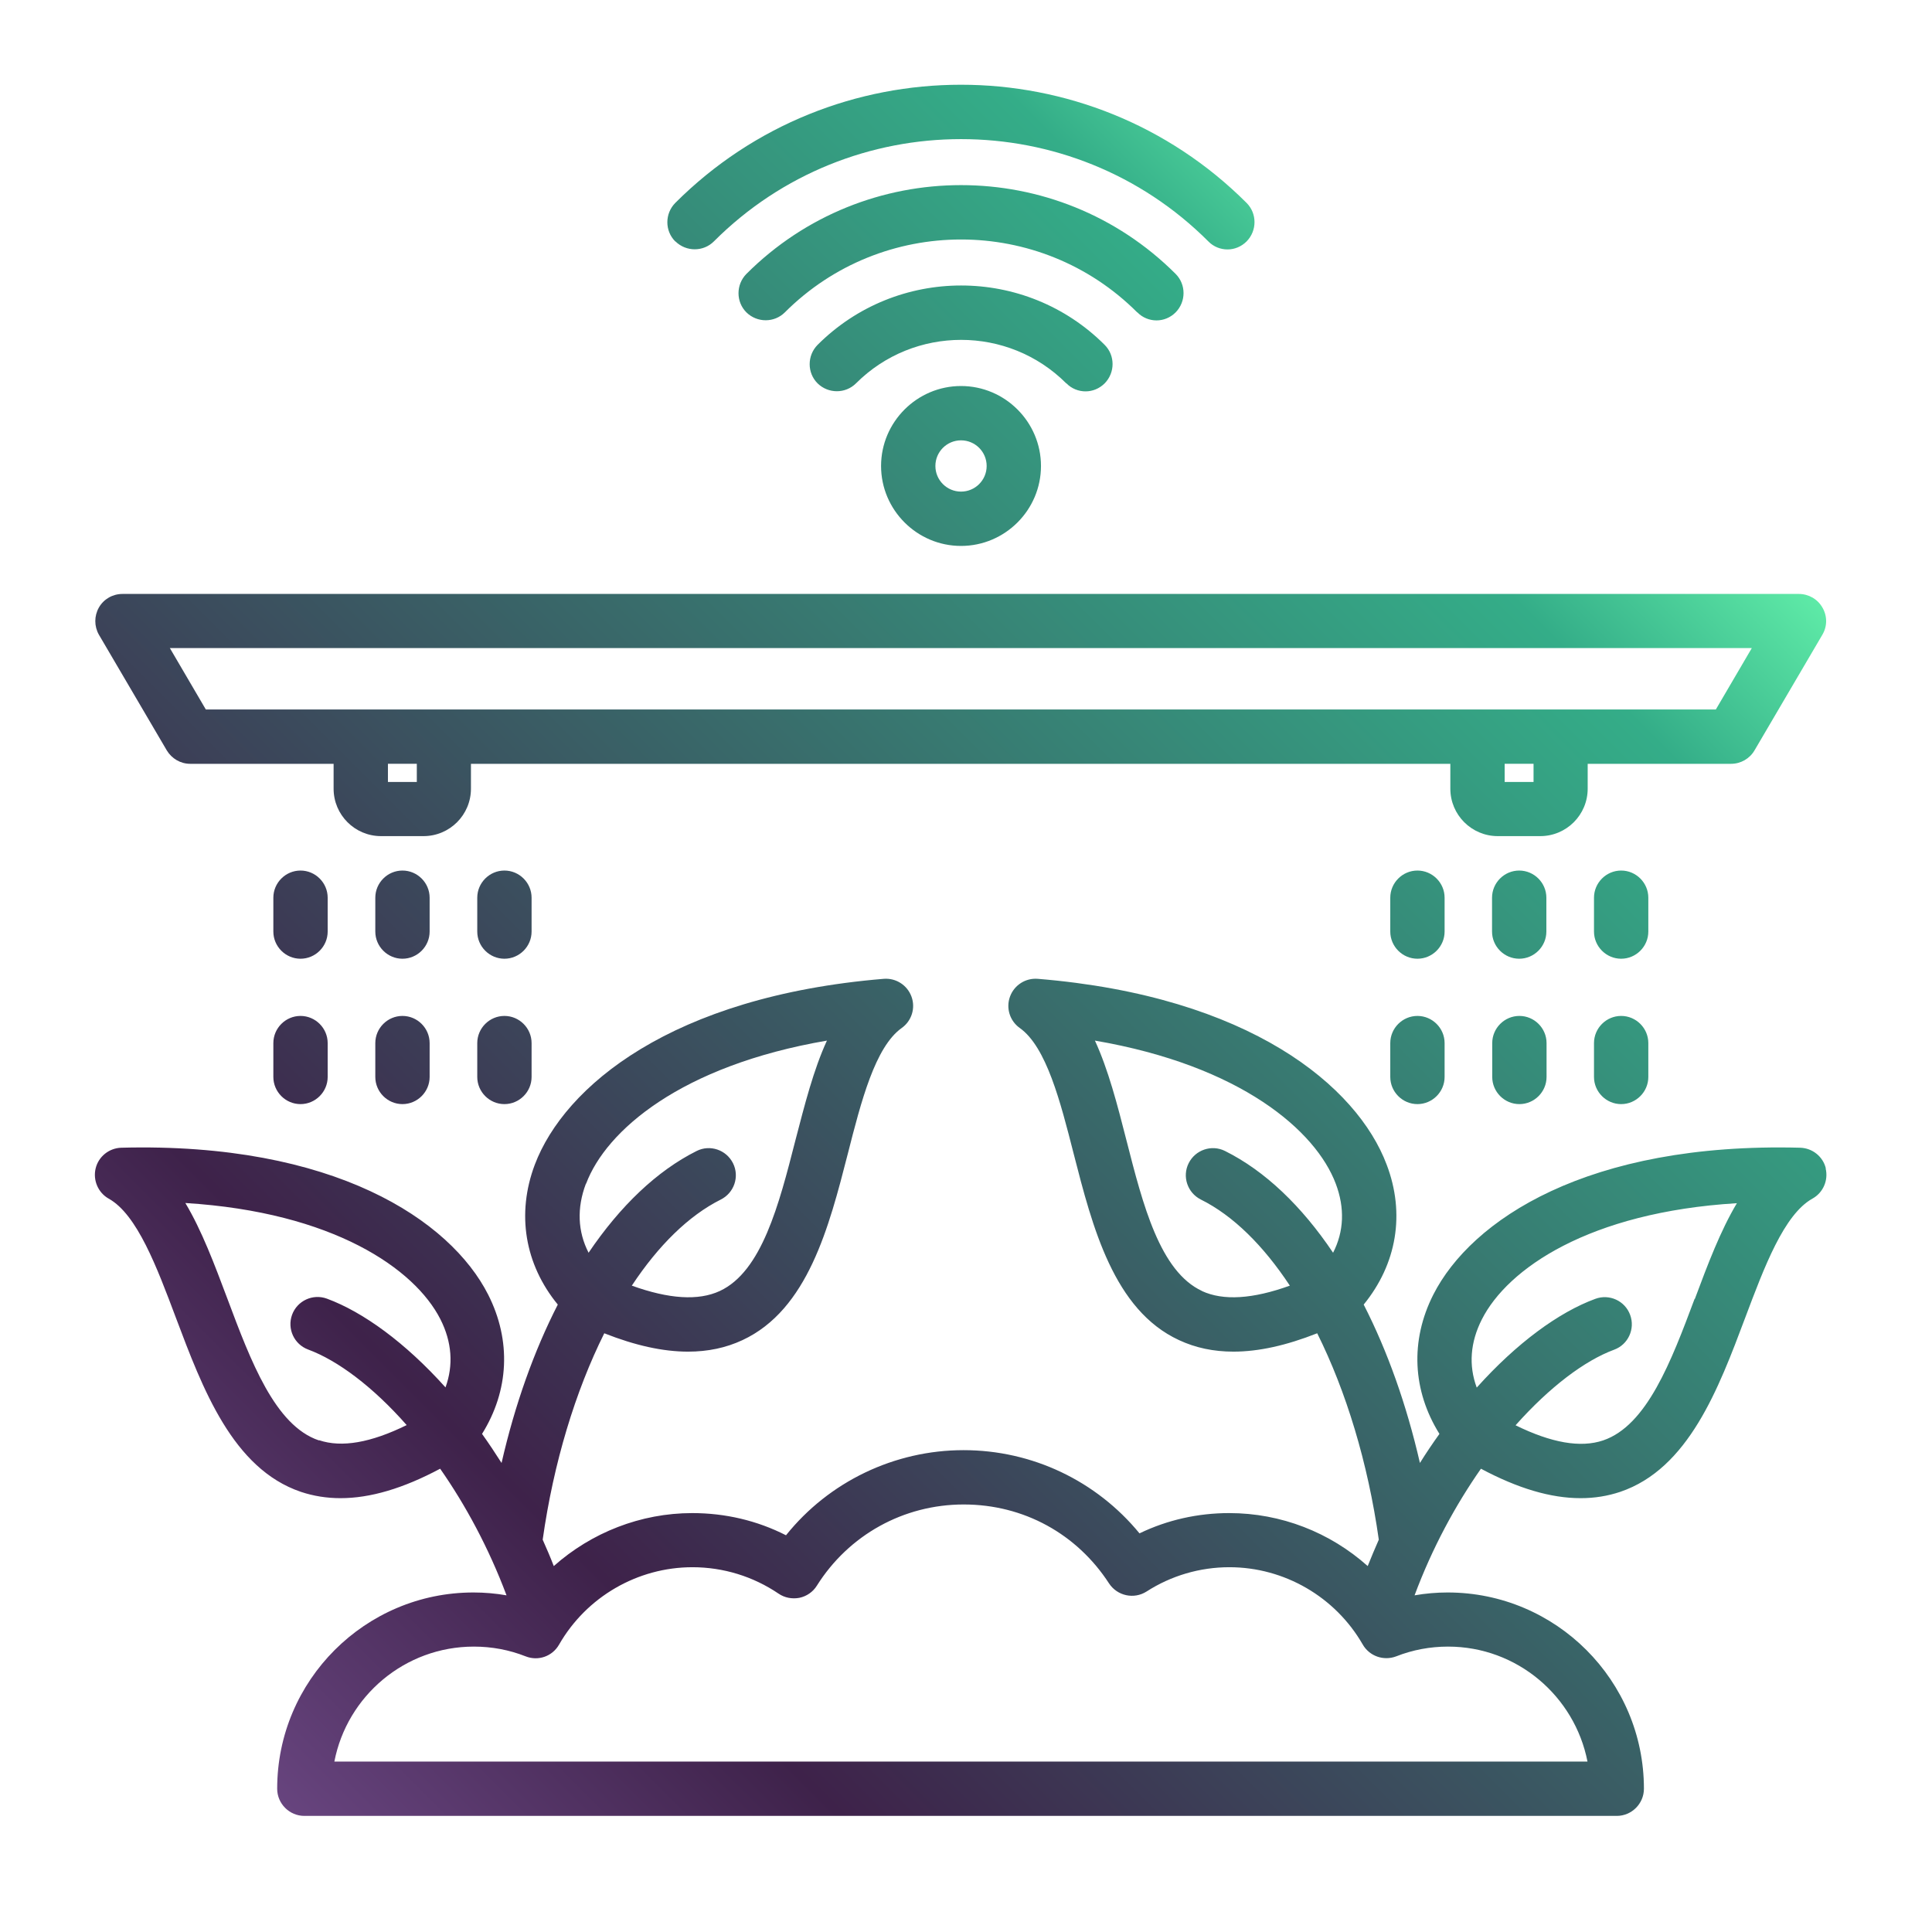 <?xml version="1.0" encoding="UTF-8"?>
<svg id="Layer_1" data-name="Layer 1" xmlns="http://www.w3.org/2000/svg" xmlns:xlink="http://www.w3.org/1999/xlink" viewBox="0 0 101 101">
  <defs>
    <style>
      .cls-1 {
        fill: url(#New_Gradient_Swatch);
      }
    </style>
    <linearGradient id="New_Gradient_Swatch" data-name="New Gradient Swatch" x1="14.43" y1="7.25" x2="86.03" y2="78.85" gradientTransform="translate(0 101.28) scale(1 -1)" gradientUnits="userSpaceOnUse">
      <stop offset="0" stop-color="#67447e"/>
      <stop offset=".2" stop-color="#3e224a"/>
      <stop offset=".89" stop-color="#34ad88"/>
      <stop offset="1" stop-color="#5eeaa7"/>
    </linearGradient>
  </defs>
  <path class="cls-1" d="m95.45,61.08c-.15-.62-.7-1.06-1.34-1.08-11.13-.29-17.2,3.78-19.18,7.68-1.22,2.41-1.09,5.02.32,7.28-.35.49-.69.99-1.02,1.52-.7-3.05-1.7-5.86-2.94-8.28,1.73-2.12,2.18-4.75,1.2-7.32-1.54-4.09-7.15-8.8-18.24-9.71-.64-.05-1.23.33-1.45.93-.22.6-.01,1.27.51,1.64,1.39.99,2.12,3.83,2.82,6.58.98,3.82,2.09,8.16,5.51,9.74.86.4,1.8.6,2.84.6,1.31,0,2.76-.32,4.38-.96,1.51,3.03,2.65,6.76,3.22,10.79-.2.45-.39.91-.58,1.38-1.97-1.76-4.53-2.77-7.24-2.77-1.64,0-3.24.36-4.69,1.06-2.25-2.74-5.6-4.35-9.2-4.35s-7.03,1.64-9.28,4.45c-1.51-.77-3.18-1.16-4.9-1.16-2.7,0-5.27,1.02-7.24,2.77-.18-.47-.38-.93-.58-1.38.57-4.03,1.71-7.76,3.22-10.79,1.62.64,3.07.96,4.38.96,1.04,0,1.98-.2,2.84-.6,3.42-1.59,4.53-5.92,5.51-9.74.7-2.75,1.43-5.59,2.82-6.58.52-.37.73-1.04.51-1.64-.22-.6-.81-.98-1.45-.93-11.09.92-16.69,5.62-18.24,9.71-.97,2.57-.53,5.21,1.2,7.32-1.24,2.42-2.24,5.22-2.94,8.28-.33-.52-.67-1.03-1.02-1.52,1.41-2.26,1.54-4.87.32-7.28-1.98-3.9-8.06-7.97-19.18-7.68-.64.02-1.19.46-1.34,1.08s.13,1.27.68,1.58c1.49.83,2.52,3.58,3.52,6.24,1.39,3.69,2.96,7.88,6.53,9.09.66.22,1.35.33,2.07.33,1.56,0,3.28-.51,5.21-1.54,1.32,1.89,2.53,4.12,3.47,6.62-.57-.1-1.15-.15-1.73-.15-5.66,0-10.26,4.6-10.26,10.26,0,.78.64,1.42,1.42,1.42h68.61c.78,0,1.42-.64,1.42-1.42,0-5.66-4.6-10.26-10.26-10.26-.58,0-1.16.05-1.73.15.93-2.5,2.15-4.73,3.47-6.62,1.93,1.03,3.65,1.54,5.21,1.54.73,0,1.41-.11,2.07-.33,3.57-1.21,5.14-5.39,6.53-9.09,1-2.66,2.03-5.41,3.52-6.24.56-.31.84-.96.69-1.58h0Zm-32.61,6.41c-2.2-1.02-3.09-4.5-3.95-7.87-.48-1.88-.95-3.7-1.65-5.22,7.64,1.31,11.55,4.72,12.59,7.48.48,1.27.43,2.5-.14,3.61-1.64-2.44-3.56-4.28-5.65-5.32-.7-.35-1.55-.06-1.9.64s-.06,1.55.64,1.9c1.69.84,3.27,2.41,4.65,4.5-1.94.7-3.48.8-4.6.28h0Zm-32.2-5.61c1.04-2.77,4.95-6.17,12.59-7.48-.7,1.52-1.16,3.34-1.65,5.22-.86,3.37-1.76,6.85-3.95,7.87-1.12.52-2.66.42-4.6-.28,1.38-2.09,2.97-3.66,4.65-4.5.7-.35.99-1.2.64-1.9s-1.2-.99-1.9-.64c-2.08,1.04-4,2.88-5.65,5.32-.57-1.11-.62-2.34-.14-3.61h0Zm-13.97,13.42c-2.29-.77-3.56-4.14-4.78-7.4-.68-1.81-1.34-3.57-2.2-5.01,7.74.48,11.99,3.44,13.33,6.07.61,1.2.69,2.41.27,3.57-2.09-2.33-4.3-3.94-6.2-4.64-.74-.27-1.55.11-1.82.84-.27.74.11,1.55.84,1.82,1.54.57,3.38,1.94,5.15,3.95-1.87.92-3.4,1.19-4.58.79Zm66.32,16.79H17.48c.66-3.42,3.68-6.01,7.29-6.01.94,0,1.85.17,2.71.51.66.26,1.4,0,1.75-.62,1.43-2.49,4.1-4.04,6.97-4.04,1.61,0,3.17.48,4.5,1.38.32.22.71.29,1.09.22.38-.08.71-.31.91-.63,1.67-2.66,4.54-4.25,7.68-4.25s5.92,1.54,7.6,4.13c.43.65,1.3.84,1.96.42,1.29-.83,2.79-1.27,4.33-1.27,2.87,0,5.54,1.55,6.97,4.04.35.61,1.09.87,1.75.62.86-.34,1.78-.51,2.71-.51,3.61,0,6.62,2.59,7.29,6.01h0Zm5.6-24.19c-1.22,3.26-2.49,6.62-4.78,7.4-1.18.4-2.71.13-4.58-.79,1.78-2,3.61-3.38,5.15-3.95.74-.27,1.11-1.09.84-1.82-.27-.74-1.09-1.11-1.82-.84-1.91.7-4.11,2.31-6.2,4.64-.43-1.16-.34-2.37.27-3.57,1.34-2.64,5.59-5.6,13.33-6.07-.86,1.44-1.52,3.19-2.2,5.01h0ZM8.72,39.23c.26.43.72.7,1.22.7h7.5v1.3c0,1.37,1.11,2.48,2.48,2.48h2.22c1.37,0,2.48-1.11,2.48-2.48v-1.3h51.2v1.3c0,1.37,1.11,2.48,2.48,2.48h2.22c1.37,0,2.48-1.11,2.48-2.48v-1.3h7.5c.5,0,.97-.27,1.22-.7l3.55-6.05c.26-.44.26-.98,0-1.42-.25-.44-.72-.71-1.23-.71H6.4c-.51,0-.98.27-1.23.71-.25.44-.25.98,0,1.42l3.55,6.05Zm13.07,1.65h-1.51v-.95h1.51v.95Zm58.38,0h-1.51v-.95h1.51v.95Zm11.41-7l-1.88,3.21H10.76l-1.88-3.21h82.71Zm-74.45,14.82c0,.78-.64,1.42-1.42,1.42s-1.42-.64-1.42-1.42v-1.77c0-.78.64-1.42,1.42-1.42s1.42.64,1.42,1.42v1.77Zm5.33,5.83v1.77c0,.78-.64,1.42-1.42,1.42s-1.42-.64-1.42-1.42v-1.77c0-.78.64-1.42,1.42-1.42s1.42.64,1.42,1.42Zm-5.33,0v1.77c0,.78-.64,1.42-1.42,1.42s-1.42-.64-1.42-1.42v-1.77c0-.78.64-1.42,1.42-1.42s1.42.64,1.42,1.42Zm5.33-5.83c0,.78-.64,1.42-1.42,1.42s-1.42-.64-1.42-1.42v-1.77c0-.78.64-1.42,1.42-1.42s1.42.64,1.42,1.42v1.77Zm5.33,5.83v1.77c0,.78-.64,1.42-1.42,1.42s-1.42-.64-1.42-1.42v-1.77c0-.78.64-1.42,1.42-1.42s1.42.64,1.42,1.42Zm0-5.83c0,.78-.64,1.42-1.42,1.42s-1.42-.64-1.42-1.42v-1.77c0-.78.64-1.42,1.42-1.42s1.42.64,1.42,1.42v1.77Zm47.73,0c0,.78-.64,1.42-1.42,1.42s-1.42-.64-1.42-1.42v-1.77c0-.78.64-1.42,1.42-1.42s1.42.64,1.42,1.42v1.77Zm5.33,5.83v1.77c0,.78-.64,1.42-1.42,1.42s-1.42-.64-1.42-1.42v-1.77c0-.78.64-1.42,1.42-1.42s1.42.64,1.42,1.42Zm-5.33,0v1.77c0,.78-.64,1.42-1.42,1.42s-1.42-.64-1.42-1.42v-1.77c0-.78.64-1.42,1.42-1.42s1.42.64,1.42,1.42Zm10.65,0v1.77c0,.78-.64,1.42-1.42,1.42s-1.42-.64-1.42-1.42v-1.77c0-.78.64-1.42,1.42-1.42s1.42.64,1.42,1.42Zm-5.33-5.83c0,.78-.64,1.42-1.42,1.42s-1.42-.64-1.42-1.42v-1.77c0-.78.64-1.42,1.42-1.42s1.42.64,1.42,1.42v1.77Zm5.33,0c0,.78-.64,1.42-1.42,1.42s-1.42-.64-1.42-1.42v-1.77c0-.78.64-1.42,1.42-1.42s1.42.64,1.42,1.42v1.77ZM35.3,12.62c-.55-.55-.55-1.45,0-2.01,8.24-8.24,21.63-8.24,29.87,0,.55.55.55,1.45,0,2.01-.28.28-.64.42-1,.42s-.73-.14-1-.42c-7.13-7.13-18.73-7.13-25.85,0-.55.55-1.45.55-2.01,0h0Zm24.15,3.71c-5.08-5.08-13.34-5.08-18.42,0-.55.55-1.45.55-2.01,0-.55-.55-.55-1.45,0-2.01,6.19-6.19,16.25-6.19,22.44,0,.55.55.55,1.45,0,2.01-.28.28-.64.42-1,.42s-.73-.14-1-.42Zm-3.71,3.71c-3.03-3.03-7.96-3.03-10.99,0-.55.55-1.45.55-2.01,0-.55-.55-.55-1.45,0-2.01,4.14-4.14,10.87-4.14,15.01,0,.55.55.55,1.45,0,2.01-.28.28-.64.42-1,.42s-.73-.14-1-.42Zm-9.68,4.32c0,2.3,1.88,4.18,4.18,4.18s4.18-1.88,4.18-4.18-1.88-4.18-4.18-4.18-4.18,1.88-4.18,4.18Zm5.52,0c0,.74-.6,1.34-1.34,1.34s-1.34-.6-1.34-1.34.6-1.34,1.34-1.34,1.34.6,1.34,1.34Z"/>
</svg>